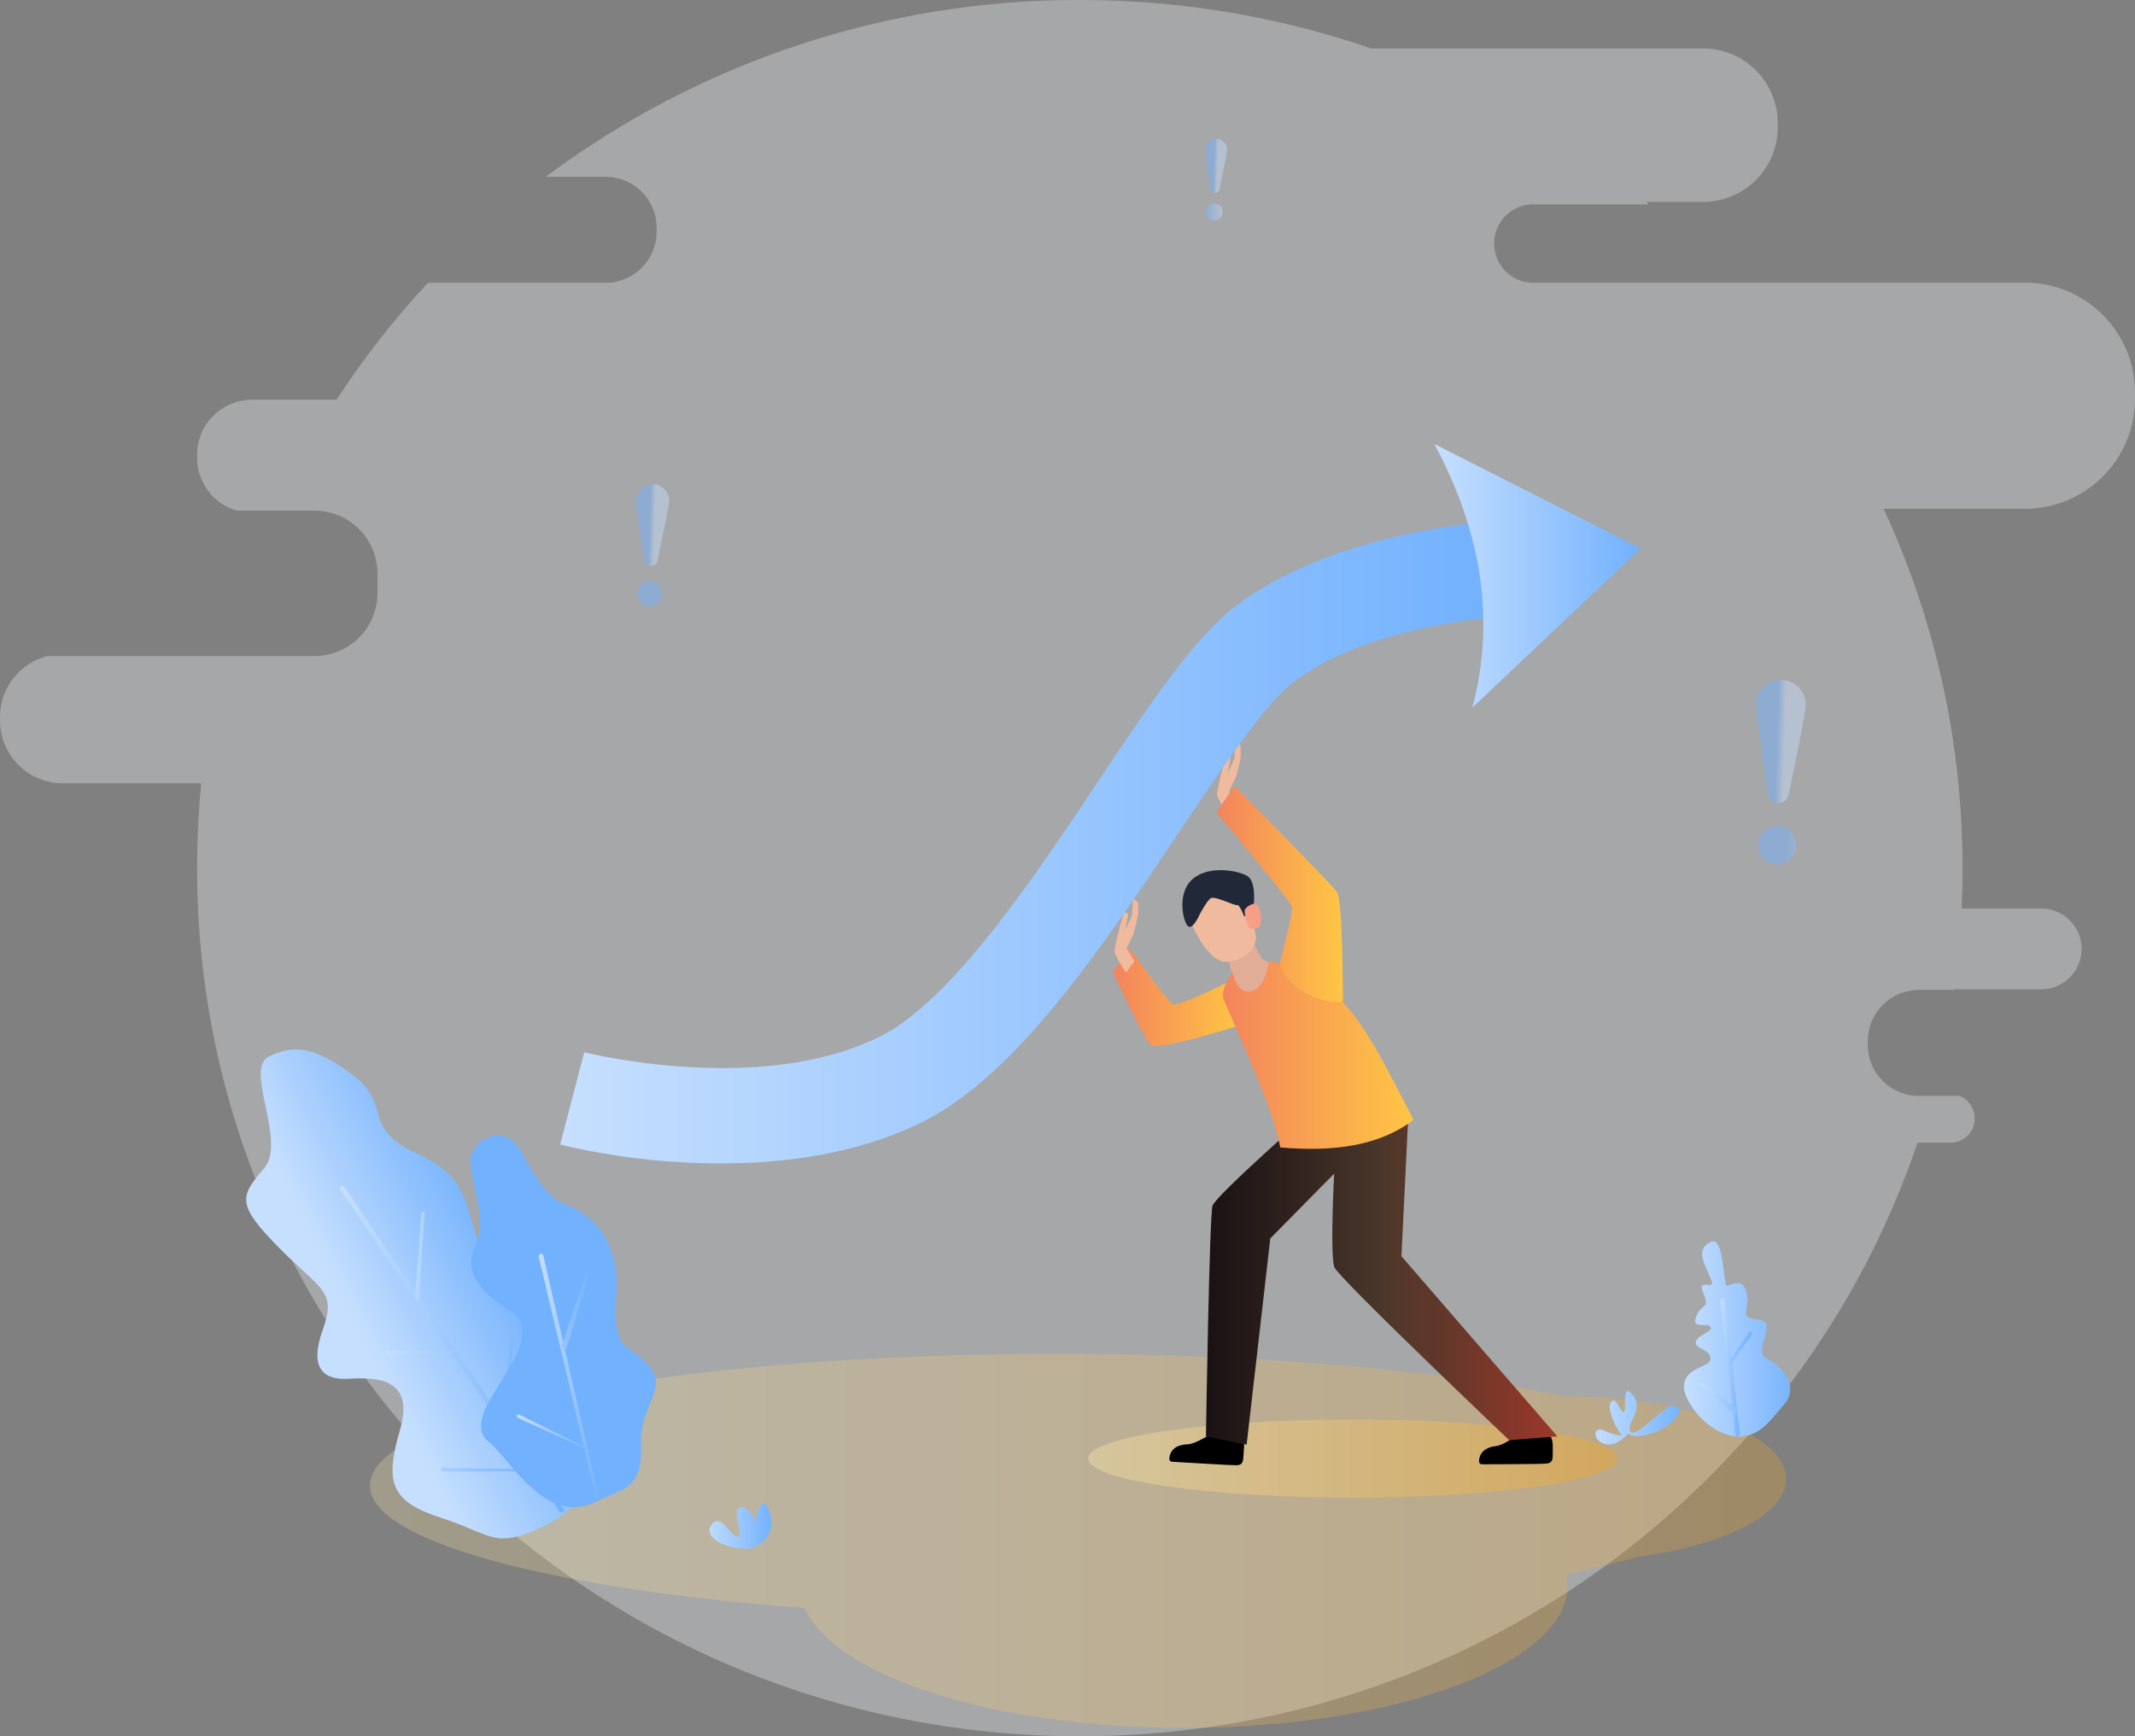 <?xml version="1.0" encoding="UTF-8"?>
<svg width="300px" height="244px" viewBox="0 0 300 244" version="1.1" xmlns="http://www.w3.org/2000/svg" xmlns:xlink="http://www.w3.org/1999/xlink">
    <rect x="0" y="0" width="300" height="244" fill="#808080" stroke="none"/>
    <title>资源 6</title>
    <defs>
        <linearGradient x1="-0.008%" y1="49.922%" x2="99.996%" y2="49.922%" id="linearGradient-1">
            <stop stop-color="#F9E7A8" offset="0%"></stop>
            <stop stop-color="#F5A623" offset="100%"></stop>
        </linearGradient>
        <linearGradient x1="31.188%" y1="59.134%" x2="66.553%" y2="36.89%" id="linearGradient-2">
            <stop stop-color="#C6DFFE" offset="0%"></stop>
            <stop stop-color="#72B1FE" offset="100%"></stop>
        </linearGradient>
        <linearGradient x1="-0.008%" y1="49.993%" x2="99.982%" y2="49.993%" id="linearGradient-3">
            <stop stop-color="#C6DFFE" offset="0%"></stop>
            <stop stop-color="#72B1FE" offset="100%"></stop>
        </linearGradient>
        <linearGradient x1="-0.023%" y1="50%" x2="100.144%" y2="50%" id="linearGradient-4">
            <stop stop-color="#C6DFFE" offset="0%"></stop>
            <stop stop-color="#72B1FE" offset="100%"></stop>
        </linearGradient>
        <linearGradient x1="-1091.446%" y1="13.402%" x2="-986.29%" y2="13.402%" id="linearGradient-5">
            <stop stop-color="#C6DFFE" offset="0%"></stop>
            <stop stop-color="#72B1FE" offset="100%"></stop>
        </linearGradient>
        <linearGradient x1="-0.055%" y1="50.008%" x2="99.977%" y2="50.008%" id="linearGradient-6">
            <stop stop-color="#C6DFFE" offset="0%"></stop>
            <stop stop-color="#72B1FE" offset="100%"></stop>
        </linearGradient>
        <linearGradient x1="0.078%" y1="50.259%" x2="100.014%" y2="50.259%" id="linearGradient-7">
            <stop stop-color="#C6DFFE" offset="0%"></stop>
            <stop stop-color="#72B1FE" offset="100%"></stop>
        </linearGradient>
        <linearGradient x1="0.01%" y1="49.964%" x2="99.837%" y2="49.964%" id="linearGradient-8">
            <stop stop-color="#C6DFFE" offset="0%"></stop>
            <stop stop-color="#72B1FE" offset="100%"></stop>
        </linearGradient>
        <linearGradient x1="0%" y1="49.877%" x2="99.987%" y2="49.877%" id="linearGradient-9">
            <stop stop-color="#C6DFFE" offset="0%"></stop>
            <stop stop-color="#72B1FE" offset="100%"></stop>
        </linearGradient>
        <linearGradient x1="0.004%" y1="50%" x2="99.996%" y2="50%" id="linearGradient-10">
            <stop stop-color="#C6DFFE" offset="0%"></stop>
            <stop stop-color="#72B1FE" offset="100%"></stop>
        </linearGradient>
        <linearGradient x1="6.46682808e-13%" y1="50%" x2="100%" y2="50%" id="linearGradient-11">
            <stop stop-color="#C6DFFE" offset="0%"></stop>
            <stop stop-color="#72B1FE" offset="100%"></stop>
        </linearGradient>
        <linearGradient x1="0.011%" y1="49.961%" x2="100.008%" y2="49.961%" id="linearGradient-12">
            <stop stop-color="#C6DFFE" offset="0%"></stop>
            <stop stop-color="#72B1FE" offset="100%"></stop>
        </linearGradient>
        <linearGradient x1="0%" y1="50%" x2="100%" y2="50%" id="linearGradient-13">
            <stop stop-color="#F9E7A8" offset="0%"></stop>
            <stop stop-color="#F5A623" offset="100%"></stop>
        </linearGradient>
        <linearGradient x1="1.28314715e-13%" y1="49.89%" x2="100%" y2="49.89%" id="linearGradient-14">
            <stop stop-color="#F3835D" offset="0%"></stop>
            <stop stop-color="#FFC644" offset="100%"></stop>
        </linearGradient>
        <linearGradient x1="0.033%" y1="49.974%" x2="100%" y2="49.974%" id="linearGradient-15">
            <stop stop-color="#1A1114" offset="0%"></stop>
            <stop stop-color="#30231E" offset="25%"></stop>
            <stop stop-color="#4A372A" offset="50%"></stop>
            <stop stop-color="#5A372A" offset="59%"></stop>
            <stop stop-color="#60372A" offset="66%"></stop>
            <stop stop-color="#98372A" offset="98%"></stop>
        </linearGradient>
        <linearGradient x1="0.004%" y1="50.013%" x2="100%" y2="50.013%" id="linearGradient-16">
            <stop stop-color="#F3835D" offset="0%"></stop>
            <stop stop-color="#FFC644" offset="100%"></stop>
        </linearGradient>
        <linearGradient x1="0.184%" y1="49.995%" x2="100%" y2="49.995%" id="linearGradient-17">
            <stop stop-color="#F3835D" offset="0%"></stop>
            <stop stop-color="#FFC644" offset="100%"></stop>
        </linearGradient>
        <linearGradient x1="-8.83649715e-15%" y1="50%" x2="100%" y2="50%" id="linearGradient-18">
            <stop stop-color="#C6DFFE" offset="0%"></stop>
            <stop stop-color="#72B1FE" offset="100%"></stop>
        </linearGradient>
        <linearGradient x1="0%" y1="49.89%" x2="100%" y2="49.89%" id="linearGradient-19">
            <stop stop-color="#C6DFFE" offset="0%"></stop>
            <stop stop-color="#72B1FE" offset="100%"></stop>
        </linearGradient>
        <linearGradient x1="84.826%" y1="166.726%" x2="46.809%" y2="74.587%" id="linearGradient-20">
            <stop stop-color="#C6DFFE" offset="0%"></stop>
            <stop stop-color="#72B1FE" offset="100%"></stop>
        </linearGradient>
        <linearGradient x1="57.821%" y1="45.943%" x2="41.534%" y2="44.732%" id="linearGradient-21">
            <stop stop-color="#C6DFFE" offset="0%"></stop>
            <stop stop-color="#72B1FE" offset="100%"></stop>
        </linearGradient>
        <linearGradient x1="101.506%" y1="221.932%" x2="63.634%" y2="130.142%" id="linearGradient-22">
            <stop stop-color="#C6DFFE" offset="0%"></stop>
            <stop stop-color="#72B1FE" offset="100%"></stop>
        </linearGradient>
        <linearGradient x1="57.471%" y1="42.316%" x2="41.041%" y2="41.105%" id="linearGradient-23">
            <stop stop-color="#C6DFFE" offset="0%"></stop>
            <stop stop-color="#72B1FE" offset="100%"></stop>
        </linearGradient>
        <linearGradient x1="99.473%" y1="13.326%" x2="-0.87%" y2="10.321%" id="linearGradient-24">
            <stop stop-color="#C6DFFE" offset="0%"></stop>
            <stop stop-color="#72B1FE" offset="100%"></stop>
        </linearGradient>
        <linearGradient x1="57.851%" y1="38.284%" x2="41.297%" y2="37.064%" id="linearGradient-25">
            <stop stop-color="#C6DFFE" offset="0%"></stop>
            <stop stop-color="#72B1FE" offset="100%"></stop>
        </linearGradient>
    </defs>
    <g id="页面" stroke="none" stroke-width="1" fill="none" fill-rule="evenodd">
        <g id="缺省页" transform="translate(-442, -475)">
            <g id="资源-6" transform="translate(442, 475)">
                <path d="M151.728,0 C124.688,-0.063 98.359,8.654 76.706,24.838 L85.082,24.838 C86.987,24.838 88.814,25.594 90.161,26.94 C91.508,28.286 92.264,30.111 92.264,32.015 L92.264,32.015 L92.264,32.57 C92.264,36.534 89.048,39.747 85.082,39.747 L60.126,39.747 C55.384,44.848 51.087,50.344 47.28,56.175 L35.423,56.175 C31.153,56.179 27.693,59.64 27.693,63.907 L27.693,64.34 C27.69,67.783 29.971,70.811 33.282,71.762 L44.2,71.762 C49.081,71.766 53.037,75.719 53.041,80.596 L53.041,80.596 L53.041,83.356 C53.041,88.235 49.083,92.19 44.2,92.19 L6.684,92.19 C2.755,93.178 0,96.707 0,100.755 L0,101.245 C0,106.124 3.958,110.079 8.842,110.079 L28.273,110.079 C27.892,114.009 27.699,117.983 27.693,122 C27.693,189.377 83.259,244 151.728,244 C206.526,244 253.055,209.054 269.439,160.587 L274.088,160.587 C275.717,160.576 277.11,159.418 277.418,157.82 C277.726,156.222 276.862,154.63 275.355,154.015 L269.635,154.015 C265.671,154.015 262.457,150.806 262.452,146.846 L262.452,146.846 L262.452,146.291 C262.452,142.327 265.668,139.114 269.635,139.114 L274.562,139.114 L274.562,139.024 L286.819,139.024 C289.956,139.024 292.499,136.483 292.499,133.349 C292.499,130.215 289.956,127.675 286.819,127.675 L275.633,127.675 C275.725,125.797 275.769,123.892 275.763,121.959 C275.781,104.534 271.996,87.315 264.675,71.5 L284.531,71.5 C293.073,71.496 299.995,64.578 300,56.044 L300,55.179 C300,46.988 293.606,40.219 285.422,39.747 L215.466,39.747 C212.415,39.747 209.942,37.276 209.942,34.228 C209.942,31.179 212.415,28.708 215.466,28.708 L231.662,28.708 L231.253,28.373 L239.31,28.373 C242.094,28.373 244.764,27.268 246.732,25.3 C248.7,23.332 249.805,20.663 249.803,17.881 L249.803,17.302 C249.805,14.52 248.7,11.851 246.732,9.883 C244.764,7.916 242.094,6.81 239.31,6.81 L192.692,6.81 C179.51,2.287 165.666,-0.015 151.728,0 Z" id="背景" fill="#EDF0F4" opacity="0.35"></path>
                <path d="M148.721,190.242 C176.798,190.242 202.081,192.529 219.756,196.186 C237.039,196.301 250.963,201.477 250.963,207.838 C250.963,212.884 242.219,217.178 229.987,218.803 C227.061,219.669 223.776,220.477 220.181,221.253 C220.272,221.734 220.318,222.224 220.32,222.714 C220.32,233.818 196.149,242.824 166.339,242.824 C139.52,242.824 117.31,235.533 113.069,225.98 C77.286,223.269 51.979,216.582 51.979,208.768 C51.963,198.497 95.28,190.242 148.721,190.242 Z" id="形状结合" fill="url(#linearGradient-1)" opacity="0.27"></path>
                <path d="M76.199,214.59 C81.151,212.255 89.731,204.792 84.232,191.549 C79.043,178.134 70.463,185.572 67.766,176.648 C65.07,167.724 65.429,165.282 58.173,161.902 C50.917,158.522 54.97,155.133 49.707,151.165 C44.445,147.197 41.536,146.691 37.842,148.438 C34.149,150.185 40.465,160.416 37.025,164.311 C33.585,168.205 33.372,169.422 39.223,175.366 C45.074,181.31 47.337,181.359 45.376,186.797 C43.415,192.235 45.376,193.982 49.037,193.761 C52.698,193.541 58.369,193.525 56.204,200.955 C54.038,208.385 54.896,211.014 62.03,213.316 C69.164,215.619 69.384,217.774 76.224,214.574 L76.199,214.59 Z" id="路径" fill="url(#linearGradient-2)" fill-rule="nonzero"></path>
                <path d="M79.002,212.516 C78.92,212.555 78.825,212.56 78.739,212.529 C78.653,212.499 78.583,212.435 78.544,212.353 L47.803,167.16 C47.656,166.85 47.656,166.85 47.967,166.711 C48.277,166.572 48.277,166.564 48.424,166.874 L79.165,212.059 C79.313,212.369 79.313,212.369 79.002,212.516 Z" id="路径" fill="url(#linearGradient-3)" fill-rule="nonzero"></path>
                <path d="M58.908,182.706 C58.598,182.845 58.451,182.543 58.304,182.233 L59.194,170.483 C59.194,170.483 59.358,170.034 59.505,170.345 C59.505,170.345 59.954,170.508 59.652,170.647 L58.908,182.706 L58.908,182.706 Z M63.926,190.153 L54.594,190.397 C54.513,190.436 54.419,190.441 54.335,190.41 C54.25,190.379 54.182,190.316 54.144,190.234 C54.103,190.152 54.097,190.057 54.128,189.97 C54.159,189.884 54.224,189.814 54.308,189.777 L63.296,189.679 C63.917,189.393 64.056,189.679 63.893,190.153 L63.926,190.153 Z M71.027,200.408 L71.027,200.408 C70.716,200.555 70.577,200.244 70.43,199.934 L71.787,187.589 C71.787,187.589 71.95,187.132 72.097,187.442 C72.097,187.442 72.555,187.605 72.244,187.752 L71.027,200.408 Z M75.178,206.768 L62.316,206.768 C62.005,206.907 61.858,206.605 62.169,206.458 C62.022,206.148 62.332,206.001 62.479,206.311 L75.014,206.45 C75.325,206.303 75.325,206.303 75.161,206.76 L75.178,206.768 Z" id="形状" fill="url(#linearGradient-4)" fill-rule="nonzero"></path>
                <path d="M83.619,211.095 C87.95,209.054 90.246,209.111 90.083,203.151 C89.748,197.64 93.931,195.296 91.259,192.022 C88.587,188.748 85.948,190.389 86.601,182.135 C87.255,173.88 82.589,170.426 79.86,169.446 C77.131,168.467 75.774,166.442 73.323,161.959 C70.871,157.477 66.483,160.269 66.124,162.702 C65.764,165.135 68.673,171.316 66.745,175.243 C64.816,179.171 68.567,182.322 71.729,184.225 C74.892,186.127 72.971,190.063 71.223,192.773 C69.588,195.786 65.699,200.285 68.698,202.645 C71.697,205.004 76.526,214.443 83.635,211.095 L83.619,211.095 Z" id="路径" fill="url(#linearGradient-5)" fill-rule="nonzero"></path>
                <path d="M84.24,210.802 C84.158,210.843 84.063,210.849 83.976,210.818 C83.89,210.787 83.819,210.722 83.782,210.638 L75.717,176.68 C75.676,176.599 75.67,176.503 75.701,176.417 C75.731,176.33 75.796,176.26 75.88,176.223 C75.963,176.184 76.057,176.179 76.143,176.21 C76.229,176.241 76.299,176.304 76.338,176.387 L84.24,210.802 C84.403,210.344 84.55,210.655 84.24,210.802 Z" id="路径" fill="url(#linearGradient-6)" fill-rule="nonzero"></path>
                <path d="M79.541,189.605 L79.541,189.605 C79.084,189.442 79.084,189.442 78.937,189.132 L82.393,178.811 L82.704,178.665 L82.851,178.975 L79.582,189.589 L79.541,189.605 Z M82.875,203.894 L82.875,203.894 L72.726,199.224 L72.587,198.913 L72.89,198.766 L82.696,203.584 C83.039,203.437 83.186,203.747 82.875,203.894 Z" id="形状" fill="url(#linearGradient-7)" fill-rule="nonzero"></path>
                <path d="M104.816,217.644 C105.971,217.612 107.045,217.041 107.716,216.101 C108.387,215.161 108.578,213.961 108.231,212.859 C107.553,210.124 106.524,211.496 106.18,213.545 C105.837,215.594 106.524,212.516 104.473,211.838 C102.421,211.496 104.473,215.251 103.786,215.921 C102.765,216.256 101.4,212.5 100.027,214.206 C98.654,215.913 101.735,217.627 104.816,217.627 L104.816,217.644 Z" id="路径" fill="url(#linearGradient-8)" fill-rule="nonzero"></path>
                <path d="M244.132,201.845 C240.708,201.845 236.949,197.762 236.606,195.011 C236.606,191.941 240.364,192.284 240.364,190.928 C240.364,189.573 237.978,189.565 238.313,188.536 C238.648,187.507 240.708,187.172 240.364,186.486 C240.021,185.801 237.635,186.829 238.313,185.123 C239,183.074 240.364,184.102 239.343,181.71 C238.322,179.318 241.394,181.71 240.364,179.661 C239.343,177.268 238.313,175.578 240.364,174.533 C242.415,173.488 242.08,181.367 242.759,180.681 C243.788,180.338 245.153,179.661 245.496,182.053 C245.839,184.445 244.132,185.123 247.204,185.466 C249.941,185.809 246.183,189.908 248.234,190.928 C250.285,191.949 253.014,194.684 250.62,197.46 C248.569,199.852 247.204,201.902 244.132,201.902 L244.132,201.845 Z" id="路径" fill="url(#linearGradient-9)" fill-rule="nonzero"></path>
                <path d="M244.132,201.845 C244.222,201.845 244.308,201.808 244.371,201.744 C244.434,201.679 244.469,201.592 244.467,201.502 L242.415,182.722 C242.42,182.632 242.387,182.543 242.323,182.478 C242.259,182.413 242.171,182.377 242.08,182.379 C241.989,182.377 241.9,182.413 241.835,182.477 C241.77,182.542 241.735,182.631 241.737,182.722 L243.788,201.502 C243.786,201.593 243.821,201.682 243.886,201.747 C243.951,201.812 244.04,201.847 244.132,201.845 L244.132,201.845 Z" id="路径" fill="url(#linearGradient-10)" fill-rule="nonzero"></path>
                <path d="M243.788,198.766 L243.788,198.766 C244.132,198.432 244.132,198.432 244.132,198.089 L239.343,194.325 L239,194.325 L239,194.66 L243.788,198.766 Z M243.102,191.941 L243.102,191.941 L246.183,187.499 L246.183,187.156 L245.839,187.156 L242.759,191.598 L243.102,191.941 Z" id="形状" fill="url(#linearGradient-11)" fill-rule="nonzero"></path>
                <path d="M228.745,201.502 C228.745,201.502 230.109,202.531 233.533,200.816 C236.949,198.766 236.262,197.06 234.555,197.746 C232.847,198.432 229.774,202.188 229.088,201.159 C228.401,200.13 231.139,198.089 229.431,196.039 C227.723,193.99 228.745,198.432 228.058,198.432 C227.723,198.432 227.037,196.039 226.35,197.06 C225.664,198.081 227.38,201.142 227.723,201.502 C228.401,201.845 227.38,201.845 225.664,201.159 C223.956,200.138 223.613,202.188 225.329,202.865 C227.045,203.543 228.745,201.502 228.745,201.502 L228.745,201.502 Z" id="路径" fill="url(#linearGradient-12)" fill-rule="nonzero"></path>
                <ellipse id="椭圆形" fill="url(#linearGradient-13)" fill-rule="nonzero" opacity="0.41" cx="190.093" cy="204.972" rx="37.18" ry="5.487"></ellipse>
                <path d="M174.224,201.934 C174.584,201.934 174.911,202.498 174.78,203.821 C174.649,205.143 174.837,205.878 173.734,205.911 C172.778,205.911 166.478,205.519 164.745,205.421 C164.149,205.421 164.329,204.792 164.361,204.604 C164.508,203.968 165.031,203.012 166.944,202.971 C168.357,202.8 169.787,201.551 170.408,201.583 C171.029,201.616 171.266,202.22 172.263,202.22 C173.26,202.22 173.603,201.934 174.224,201.934 Z" id="路径" fill="#000000" fill-rule="nonzero"></path>
                <path d="M217.509,201.673 C217.868,201.673 218.228,202.188 218.187,203.518 C218.146,204.849 218.383,205.56 217.28,205.674 C216.332,205.764 210.016,205.764 208.291,205.78 C207.695,205.78 207.834,205.184 207.858,205.037 C207.956,204.384 208.422,203.404 210.31,203.2 C211.707,202.939 213.055,201.567 213.676,201.567 C214.297,201.567 214.575,202.147 215.572,202.081 C216.569,202.016 216.888,201.673 217.509,201.673 Z" id="路径" fill="#000000" fill-rule="nonzero"></path>
                <path d="M173.293,137.171 C172.826,135.646 172.281,134.147 171.659,132.68 L175.009,130.1 C175.688,131.684 176.461,133.227 177.321,134.721 C178.131,135.231 179.009,135.624 179.928,135.889 C179.013,140.673 176.553,141.718 172.623,139.155 C172.91,138.516 173.134,137.852 173.293,137.171 L173.293,137.171 Z" id="路径" fill="#E2AD96" fill-rule="nonzero"></path>
                <path d="M166.698,127.071 C166.788,126.001 167.973,124.343 170.825,123.388 C176.504,121.486 175.957,129.193 175.957,129.193 C175.957,129.193 176.521,131.529 176.496,131.839 C176.373,133.358 174.862,135.154 172.182,135.154 C169.501,135.154 166.576,128.704 166.698,127.071 Z" id="路径" fill="#EFBA9E" fill-rule="nonzero"></path>
                <path d="M176.169,127.193 C175.81,127.748 174.845,128.826 174.845,128.826 C174.845,128.826 174.184,127.071 173.849,127.193 C173.513,127.316 170.931,125.968 170.196,126.197 C169.689,126.36 168.562,128.524 168.562,128.524 C168.562,128.524 167.597,130.753 166.927,130.157 C166.257,129.561 165.293,125.511 167.589,123.527 C169.885,121.543 173.987,122.343 175.27,123.102 C176.553,123.862 176.169,127.193 176.169,127.193 Z" id="路径" fill="#212938" fill-rule="nonzero"></path>
                <path d="M174.919,127.846 C175.091,127.446 176.341,126.515 176.815,127.373 C177.289,128.23 177.321,130.002 176.815,130.386 C176.395,130.565 175.919,130.565 175.499,130.386 C175.409,130.337 174.747,128.238 174.919,127.846 Z" id="路径" fill="#F79E86" fill-rule="nonzero"></path>
                <path d="M174.47,144.013 C174.47,144.013 162.613,147.785 161.648,146.838 C160.684,145.891 156.37,136.591 156.37,136.591 L158.772,133.325 C158.772,133.325 163.838,140.485 164.786,141.139 C165.375,141.555 172.778,137.914 172.778,137.914 L174.47,144.013 Z" id="路径" fill="url(#linearGradient-14)" fill-rule="nonzero"></path>
                <path d="M218.833,201.853 L196.925,176.542 L197.856,157.387 L197.856,156.57 L184.782,155.754 C184.782,155.754 170.817,168.001 170.376,169.446 C169.934,170.892 169.452,201.869 169.452,201.869 L175.172,203.02 L178.498,174.035 L187.47,164.931 C187.47,164.931 186.882,175.774 187.47,178.036 C187.797,179.326 212.058,202.384 212.058,202.384 L218.833,201.853 Z" id="路径" fill="url(#linearGradient-15)" fill-rule="nonzero"></path>
                <path d="M198.624,157.379 C193.223,146.968 190.298,140.436 183.352,136.689 L178.326,134.966 C177.616,140.2 174.11,140.796 173.219,136.681 C173.219,136.681 171.503,138.82 171.896,140.257 C172.288,141.694 178.776,154.954 179.887,161.249 C187.405,161.894 193.762,161.045 198.624,157.379 Z" id="路径" fill="url(#linearGradient-16)" fill-rule="nonzero"></path>
                <path d="M172.623,114.619 C171.979,113.712 171.431,112.741 170.988,111.721 C171.118,110.827 171.295,109.941 171.52,109.067 C171.74,108.103 172.013,107.152 172.337,106.217 C172.468,106.177 172.909,106.217 172.917,106.495 C172.925,106.773 172.476,108.708 172.476,108.708 C172.476,108.708 173.415,106.74 173.456,106.544 C173.497,106.348 173.513,104.274 173.71,104.323 C173.978,104.418 174.197,104.619 174.314,104.878 C174.36,105.446 174.36,106.017 174.314,106.585 C174.314,106.585 173.75,109.075 173.693,109.165 C173.328,109.84 173.001,110.535 172.713,111.247 L173.816,113.043 L172.623,114.619 Z" id="路径" fill="#EFBA9E" fill-rule="nonzero"></path>
                <path d="M158.225,136.681 C157.58,135.774 157.033,134.802 156.59,133.782 C156.717,132.888 156.897,132.002 157.13,131.129 C157.341,130.162 157.614,129.211 157.947,128.279 C158.069,128.23 158.519,128.279 158.519,128.548 C158.519,128.818 158.078,130.761 158.078,130.761 C158.078,130.761 159.017,128.802 159.058,128.606 C159.099,128.41 159.115,126.336 159.311,126.377 C159.581,126.475 159.799,126.678 159.916,126.94 C159.966,127.508 159.966,128.079 159.916,128.646 C159.916,128.646 159.352,131.096 159.303,131.218 C158.934,131.895 158.604,132.593 158.314,133.309 L159.418,135.097 L158.225,136.681 Z" id="路径" fill="#EFBA9E" fill-rule="nonzero"></path>
                <path d="M188.696,140.673 C188.696,140.673 188.696,126.515 187.879,125.364 C187.062,124.213 173.456,110.455 173.456,110.455 L170.939,114.137 C170.939,114.137 181.383,126.711 181.562,127.422 C181.742,128.132 179.871,135.219 179.871,135.219 C179.879,138.232 185.558,141.416 188.696,140.673 Z" id="路径" fill="url(#linearGradient-17)" fill-rule="nonzero"></path>
                <path d="M101.327,163.494 C93.71,163.493 86.119,162.605 78.708,160.849 L82.091,147.875 C82.336,147.932 106.785,154.088 123.684,145.646 C133.735,140.624 145.175,123.494 154.368,109.72 C161.526,99 167.712,89.741 173.415,85.332 C186.947,74.872 208.373,73.395 209.264,73.337 L210.122,86.72 C209.95,86.72 191.875,88.018 181.628,95.938 C177.656,99.016 171.487,108.242 165.53,117.167 C154.907,133.031 142.919,151.018 129.682,157.632 C120.611,162.163 110.315,163.494 101.327,163.494 Z" id="路径" fill="url(#linearGradient-18)" fill-rule="nonzero"></path>
                <path d="M230.542,77.085 L201.542,62.388 C208.193,74.791 210.163,87.144 206.886,99.441 L230.542,77.085 Z" id="路径" fill="url(#linearGradient-19)" fill-rule="nonzero"></path>
                <g id="编组" opacity="0.47" transform="translate(246.17, 95.54)" fill-rule="nonzero">
                    <ellipse id="椭圆形" fill="url(#linearGradient-20)" transform="translate(3.554, 23.237) rotate(-65.83) translate(-3.554, -23.237) " cx="3.554" cy="23.237" rx="2.687" ry="2.688"></ellipse>
                    <path d="M0.609,3.386 C0.609,4.455 1.475,10.734 2.243,16.05 C2.351,16.755 2.949,17.283 3.663,17.303 C4.378,17.323 5.004,16.83 5.152,16.131 C6.263,10.849 7.53,4.66 7.554,3.59 C7.611,1.665 6.094,0.058 4.167,0.002 C2.24,-0.055 0.632,1.46 0.576,3.386 L0.609,3.386 Z" id="路径" fill="url(#linearGradient-21)"></path>
                </g>
                <g id="编组" opacity="0.47" transform="translate(88.927, 68.046)" fill-rule="nonzero">
                    <ellipse id="椭圆形" fill="url(#linearGradient-22)" transform="translate(2.365, 15.437) rotate(-65.83) translate(-2.365, -15.437) " cx="2.365" cy="15.437" rx="1.788" ry="1.789"></ellipse>
                    <path d="M0.428,2.254 C0.428,2.965 1,7.153 1.54,10.664 C1.613,11.132 2.01,11.48 2.484,11.492 C2.957,11.504 3.371,11.176 3.468,10.713 C4.204,7.211 5.045,3.104 5.103,2.385 C5.126,1.557 4.705,0.779 3.999,0.344 C3.292,-0.09 2.408,-0.115 1.678,0.279 C0.948,0.673 0.485,1.426 0.461,2.254 L0.428,2.254 Z" id="路径" fill="url(#linearGradient-23)"></path>
                </g>
                <g id="编组" opacity="0.47" transform="translate(169.33, 19.524)" fill-rule="nonzero">
                    <ellipse id="椭圆形" fill="url(#linearGradient-24)" cx="1.291" cy="10.254" rx="1.193" ry="1.192"></ellipse>
                    <path d="M0,1.444 C0,1.918 0.384,4.71 0.735,7.062 C0.786,7.379 1.06,7.612 1.381,7.612 C1.702,7.612 1.976,7.379 2.027,7.062 C2.525,4.718 3.081,1.967 3.097,1.493 C3.066,0.677 2.408,0.024 1.591,0.001 C0.773,-0.023 0.078,0.59 0,1.403 L0,1.444 Z" id="路径" fill="url(#linearGradient-25)"></path>
                </g>
            </g>
        </g>
    </g>
</svg>